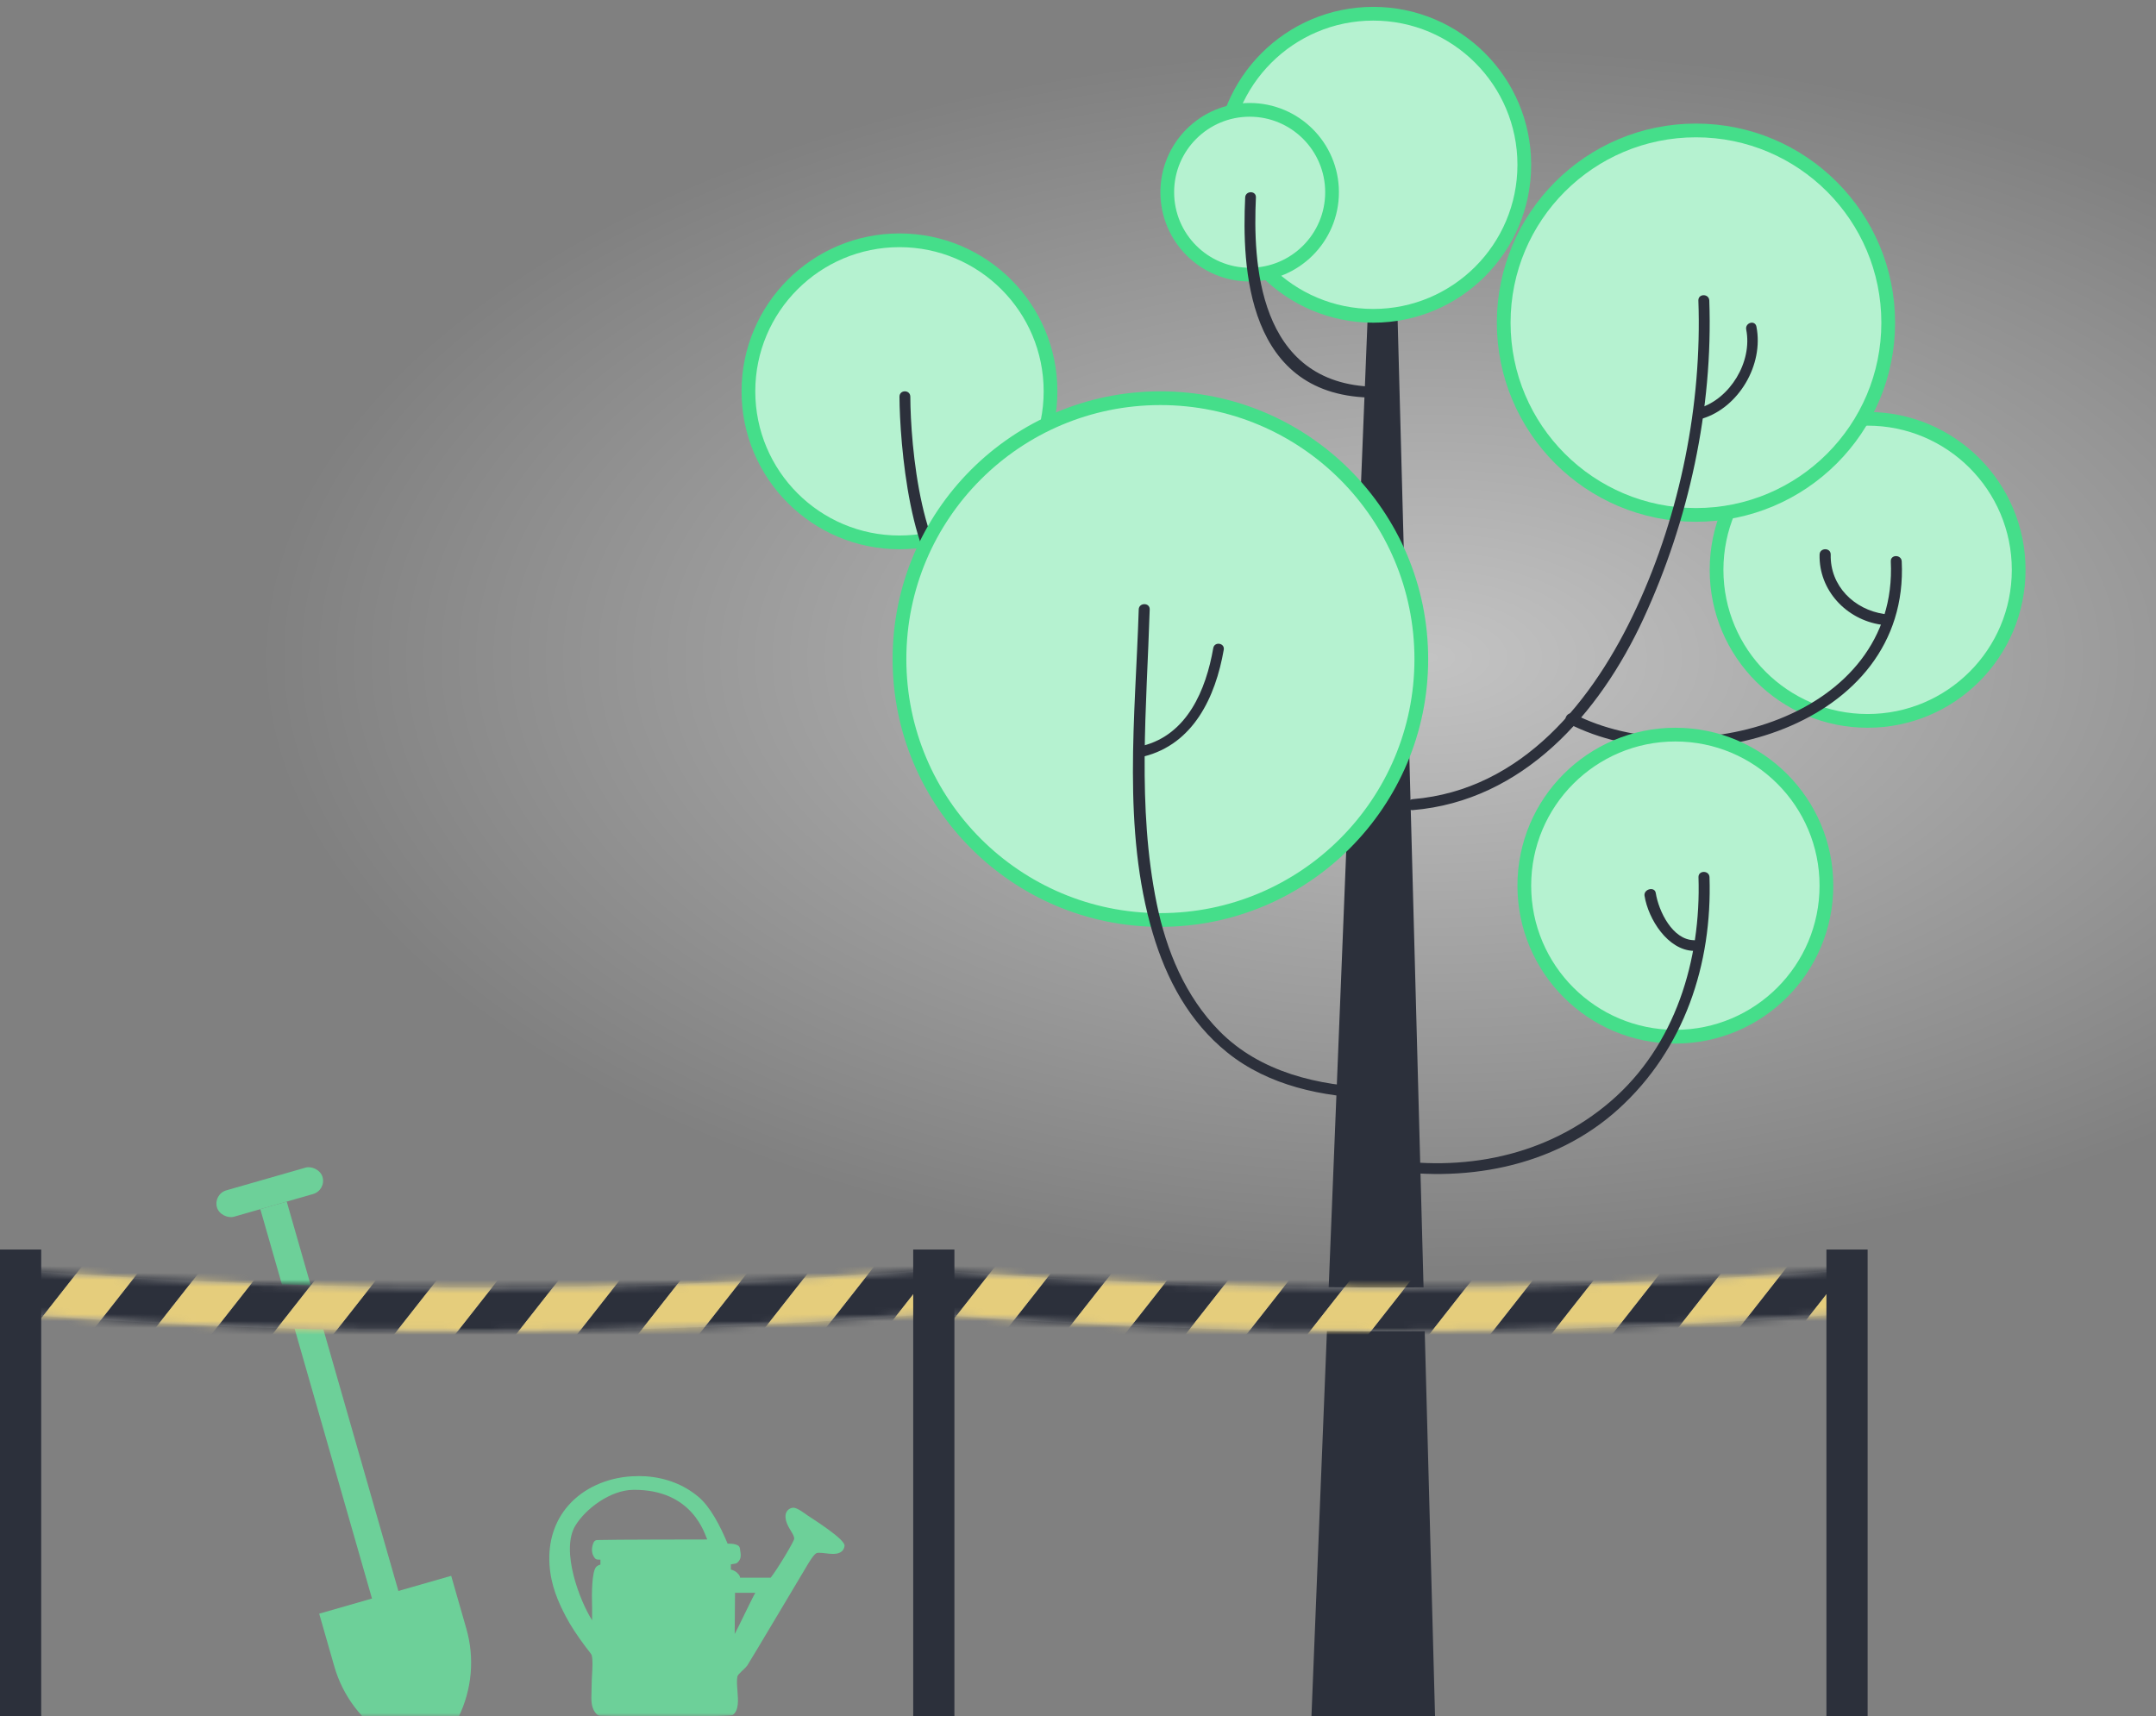 <svg xmlns="http://www.w3.org/2000/svg" xmlns:xlink="http://www.w3.org/1999/xlink" width="314" height="250" viewBox="0 0 314 250"><rect x="0" y="0" width="314" height="250" fill="#808080" stroke="none"/><defs><path id="d" d="M133.007,0 L133.005,6.445 C111.273,8.123 88.88,9 66.004,9 C43.478,9 21.421,8.15 0.002,6.522 L0,0.078 C21.403,1.743 43.464,2.613 66.004,2.613 C88.895,2.613 111.291,1.716 133.007,0 Z"/><path id="f" d="M133.007,0 L133.005,6.445 C111.273,8.123 88.88,9 66.004,9 C43.478,9 21.421,8.15 0.002,6.522 L0,0.078 C21.403,1.743 43.464,2.613 66.004,2.613 C88.895,2.613 111.291,1.716 133.007,0 Z"/><radialGradient id="a" cx="66.266%" cy="38.359%" r="68.55%" fx="66.266%" fy="38.359%" gradientTransform="matrix(-.796 0 0 -.519 1.19 .583)"><stop offset="0%" stop-color="#FFF"/><stop offset="100%" stop-color="#FFF" stop-opacity="0"/></radialGradient><rect id="b" width="314" height="250" x="0" y="0"/></defs><g fill="none" fill-rule="evenodd"><rect width="314" height="250" fill="url(#a)" opacity=".528"/><g transform="matrix(-1 0 0 1 294 2)"><circle cx="163" cy="55" r="22" fill="#B5F2D0" stroke="#45DE8A" stroke-width="2"/><path fill="#2C303B" d="M152.437,84.143 C147.511,86.138 141.456,84.861 136.382,84.222 C135.374,84.095 135.385,85.716 136.382,85.842 C142.459,86.609 149.004,87.743 154.725,84.863 C161.503,81.451 162.97,62.328 163,55.785 C163.005,54.738 161.426,54.738 161.421,55.785 C161.389,62.776 159.881,81.127 152.437,84.143 Z"/><circle cx="22" cy="81" r="22" fill="#B5F2D0" stroke="#45DE8A" stroke-width="2"/><circle cx="47" cy="45" r="28" fill="#B5F2D0" stroke="#45DE8A" stroke-width="2"/><polygon fill="#2C303B" points="91 24 94 24 103 248 85 248"/><circle cx="94" cy="22" r="22" fill="#B5F2D0" stroke="#45DE8A" stroke-width="2"/><circle cx="112" cy="26" r="12" fill="#B5F2D0" stroke="#45DE8A" stroke-width="2"/><path fill="#2C303B" d="M45.059,41.772 C44.492,57.545 48.037,73.814 54.64,88.099 C61.06,101.989 72.206,114.658 88.236,115.997 C89.259,116.081 89.251,114.484 88.236,114.4 C72.314,113.071 61.904,100.04 55.611,86.426 C49.285,72.741 46.106,56.846 46.649,41.772 C46.686,40.741 45.096,40.744 45.059,41.772"/><circle cx="125" cy="94" r="38" fill="#B5F2D0" stroke="#45DE8A" stroke-width="2"/><path fill="#2C303B" d="M126.557,86.765 C127.001,101.014 128.412,115.51 125.536,129.605 C124.134,136.469 121.386,143.129 116.388,148.198 C110.482,154.185 101.949,156.174 93.772,156.417 C92.744,156.448 92.741,158.03 93.772,158 C101.367,157.774 109.232,156.16 115.263,151.299 C120.817,146.825 124.123,140.636 126.114,133.918 C130.604,118.763 128.64,102.295 128.155,86.765 C128.124,85.746 126.526,85.744 126.557,86.765"/><path fill="#2C303B" d="M125.452,91.757 C125.359,97.928 123.684,104.804 117.51,107.428 C116.606,107.813 117.004,109.327 117.922,108.936 C124.782,106.021 126.893,98.752 127,91.757 C127.014,90.747 125.468,90.749 125.452,91.757" transform="scale(-1 1) rotate(9 0 -1450.157)"/><path fill="#2C303B" d="M38.194 45.577C37.094 51.164 40.809 57.359 46.048 58.963 47.004 59.256 47.409 57.712 46.459 57.421 42.062 56.075 38.75 50.728 39.68 46.003 39.877 44.994 38.392 44.567 38.194 45.577M93.749 54.338C92.743 54.358 92.753 55.908 93.749 55.913 112.606 56 113.112 36.732 112.652 26.76 112.606 25.749 111.043 25.744 111.089 26.76 111.509 35.866 111 54 93.749 54.338ZM17.032 79.771C15.849 103.91 47.542 112.649 65.597 103.37 66.511 102.9 65.707 101.522 64.795 101.99 47.766 110.741 17.503 102.626 18.624 79.771 18.674 78.74 17.084 78.745 17.032 79.771"/><circle cx="50" cy="127" r="22" fill="#B5F2D0" stroke="#45DE8A" stroke-width="2"/><path fill="#2C303B" d="M19.003,78.782 C18.882,83.982 22.896,88.25 27.98,88.99 C29.003,89.139 29.443,87.583 28.412,87.432 C24.022,86.792 20.519,83.331 20.624,78.782 C20.649,77.738 19.026,77.741 19.003,78.782" transform="matrix(-1 0 0 1 48 0)"/><path fill="#2C303B" d="M45.028,125.767 C44.618,138.423 48.682,150.804 58.26,159.512 C67.752,168.139 81.041,170.41 93.42,168.22 C94.437,168.039 94.004,166.51 92.992,166.689 C80.963,168.82 68.736,166.441 59.397,158.39 C49.975,150.269 46.244,137.782 46.633,125.767 C46.667,124.743 45.061,124.746 45.028,125.767"/><path fill="#2C303B" d="M54.02,135.989 C55.003,136.148 55.426,134.514 54.435,134.356 C51.732,133.922 47.63,131.906 47.557,128.818 C47.531,127.729 45.973,127.726 46,128.818 C46.089,132.602 50.622,135.445 54.02,135.989 Z" transform="rotate(-90 50.5 132)"/></g><g style="mix-blend-mode:darken"><mask id="c" fill="#fff"><use xlink:href="#b"/></mask><g fill="#6DD099" mask="url(#c)"><g transform="scale(-1 1) rotate(16 -625.306 -87.519)"><path d="M-6.47930922e-14,63 L20,63 L20,71.001 C20,75.458 18.347,79.756 15.36,83.064 L10,89 L10,89 L4.64,83.064 C1.653,79.756 -5.7141862e-14,75.458 -6.47930922e-14,71.001 L-6.47930922e-14,63 L-6.47930922e-14,63 Z"/><path d="M8,4 L12,4 L12,72 C12,73.105 11.105,74 10,74 C8.895,74 8,73.105 8,72 L8,4 L8,4 Z"/><rect width="4" height="16" x="8" y="-6" rx="2" transform="rotate(90 10 2)"/></g></g><path fill="#6DD099" d="M107,238 C107.003,237.87 107.042,232.471 107.05,232 L110,232 C109.503,232.848 107.306,237.5 107,238 Z M86.879,228.173 C86.146,228.797 86.19,232.531 86.225,233.611 C86.231,233.803 86.237,233.985 86.237,234.136 L86.237,236 C84.442,233.199 81.609,225.835 83.792,222.221 C85.227,219.843 88.821,217.026 92.27,217 C100.957,216.937 102.663,223.568 103,224.233 C102.514,224.236 88.712,224.242 86.966,224.313 C86.749,224.321 86.557,224.449 86.466,224.643 C86.134,225.356 86.073,226.256 86.626,226.946 C86.731,227.077 86.889,227.156 87.058,227.162 C87.188,227.166 87.317,227.17 87.447,227.174 L87.447,227.879 C87.209,227.953 87.023,228.05 86.879,228.173 Z M117.547,220.684 C117.436,220.609 116.145,219.605 115.566,219.605 C115.4,219.605 115.242,219.64 115.096,219.709 C114.788,219.856 114.57,220.102 114.466,220.42 C114.24,221.112 114.621,221.983 114.868,222.441 C114.967,222.625 115.073,222.799 115.177,222.967 C115.445,223.406 115.677,223.785 115.666,224.136 C115.653,224.508 113.182,228.635 112.239,229.801 L107.789,229.801 C107.761,229.63 107.695,229.411 107.509,229.252 C107.263,228.934 106.891,228.734 106.446,228.61 L106.446,227.856 C106.671,227.827 106.898,227.79 107.124,227.743 C107.227,227.721 107.322,227.673 107.398,227.602 C108.005,227.042 107.927,226.536 107.754,225.511 C107.726,225.343 107.625,225.196 107.479,225.109 C107.085,224.875 106.585,224.843 106.104,224.843 C106.06,224.843 106.016,224.844 105.971,224.844 C104.926,222.34 103.481,219.48 101.671,217.981 C99.569,216.24 97.013,215.248 94.073,215.031 C93.792,215.01 93.472,215 93.121,215 C92.775,215 92.402,215.01 92.043,215.03 C88.357,215.235 84.99,216.77 82.806,219.242 C80.765,221.551 79.807,224.554 80.032,227.927 C80.234,230.939 81.293,233.325 82.408,235.453 C83.076,236.728 84.049,238.222 85.302,239.893 C85.389,240.009 85.486,240.13 85.587,240.258 C85.78,240.501 86.14,240.952 86.182,241.111 C86.348,241.768 86.287,242.853 86.228,243.902 C86.197,244.467 86.164,245.052 86.164,245.596 C86.164,245.87 86.154,246.155 86.145,246.431 C86.102,247.727 86.057,248.876 86.966,249.739 C87.069,249.836 87.203,249.892 87.343,249.897 C89.974,249.991 106.329,250.114 106.741,249.786 C107.624,249.083 107.511,247.653 107.402,246.269 C107.343,245.519 107.281,244.743 107.392,244.198 C107.467,243.824 108.423,243.142 108.831,242.594 C109.059,242.287 117.661,227.824 117.727,227.719 C118.059,227.19 118.615,226.304 118.965,226.204 C119.046,226.181 119.16,226.169 119.306,226.169 C119.571,226.169 119.89,226.207 120.227,226.246 C120.598,226.29 120.981,226.335 121.339,226.335 C122.608,226.335 122.942,225.687 122.998,225.143 C123.095,224.214 118.498,221.321 117.547,220.684 L117.547,220.684 Z" mask="url(#c)"/></g><g transform="translate(0 182)"><g transform="translate(2.996 2.914)"><mask id="e" fill="#fff"><use xlink:href="#d"/></mask><use xlink:href="#d" fill="#979797" fill-rule="nonzero"/><polygon fill="#2C303B" points="2.004 -2.914 10.879 -2.914 -.121 11.086 -8.996 11.086" mask="url(#e)"/><polygon fill="#2C303B" points="73.004 -2.914 81.879 -2.914 70.879 11.086 62.004 11.086" mask="url(#e)"/><polygon fill="#2C303B" points="37.504 -2.914 46.379 -2.914 35.379 11.086 26.504 11.086" mask="url(#e)"/><polygon fill="#2C303B" points="108.504 -2.914 117.379 -2.914 106.379 11.086 97.504 11.086" mask="url(#e)"/><polygon fill="#2C303B" points="19.754 -2.914 28.629 -2.914 17.629 11.086 8.754 11.086" mask="url(#e)"/><polygon fill="#2C303B" points="90.754 -2.914 99.629 -2.914 88.629 11.086 79.754 11.086" mask="url(#e)"/><polygon fill="#2C303B" points="55.254 -2.914 64.129 -2.914 53.129 11.086 44.254 11.086" mask="url(#e)"/><polygon fill="#2C303B" points="126.254 -2.914 135.129 -2.914 124.129 11.086 115.254 11.086" mask="url(#e)"/><polygon fill="#E5CD7C" points="10.879 -2.914 19.754 -2.914 8.754 11.086 -.121 11.086" mask="url(#e)"/><polygon fill="#E5CD7C" points="81.879 -2.914 90.754 -2.914 79.754 11.086 70.879 11.086" mask="url(#e)"/><polygon fill="#E5CD7C" points="46.379 -2.914 55.254 -2.914 44.254 11.086 35.379 11.086" mask="url(#e)"/><polygon fill="#E5CD7C" points="117.379 -2.914 126.254 -2.914 115.254 11.086 106.379 11.086" mask="url(#e)"/><polygon fill="#E5CD7C" points="28.629 -2.914 37.504 -2.914 26.504 11.086 17.629 11.086" mask="url(#e)"/><polygon fill="#E5CD7C" points="99.629 -2.914 108.504 -2.914 97.504 11.086 88.629 11.086" mask="url(#e)"/><polygon fill="#E5CD7C" points="64.129 -2.914 73.004 -2.914 62.004 11.086 53.129 11.086" mask="url(#e)"/><polygon fill="#E5CD7C" points="135.129 -2.914 144.004 -2.914 133.004 11.086 124.129 11.086" mask="url(#e)"/></g><g transform="translate(135.996 2.914)"><mask id="g" fill="#fff"><use xlink:href="#f"/></mask><use xlink:href="#f" fill="#979797" fill-rule="nonzero"/><polygon fill="#2C303B" points="2.004 -2.914 10.879 -2.914 -.121 11.086 -8.996 11.086" mask="url(#g)"/><polygon fill="#2C303B" points="73.004 -2.914 81.879 -2.914 70.879 11.086 62.004 11.086" mask="url(#g)"/><polygon fill="#2C303B" points="37.504 -2.914 46.379 -2.914 35.379 11.086 26.504 11.086" mask="url(#g)"/><polygon fill="#2C303B" points="108.504 -2.914 117.379 -2.914 106.379 11.086 97.504 11.086" mask="url(#g)"/><polygon fill="#2C303B" points="19.754 -2.914 28.629 -2.914 17.629 11.086 8.754 11.086" mask="url(#g)"/><polygon fill="#2C303B" points="90.754 -2.914 99.629 -2.914 88.629 11.086 79.754 11.086" mask="url(#g)"/><polygon fill="#2C303B" points="55.254 -2.914 64.129 -2.914 53.129 11.086 44.254 11.086" mask="url(#g)"/><polygon fill="#2C303B" points="126.254 -2.914 135.129 -2.914 124.129 11.086 115.254 11.086" mask="url(#g)"/><polygon fill="#E5CD7C" points="10.879 -2.914 19.754 -2.914 8.754 11.086 -.121 11.086" mask="url(#g)"/><polygon fill="#E5CD7C" points="81.879 -2.914 90.754 -2.914 79.754 11.086 70.879 11.086" mask="url(#g)"/><polygon fill="#E5CD7C" points="46.379 -2.914 55.254 -2.914 44.254 11.086 35.379 11.086" mask="url(#g)"/><polygon fill="#E5CD7C" points="117.379 -2.914 126.254 -2.914 115.254 11.086 106.379 11.086" mask="url(#g)"/><polygon fill="#E5CD7C" points="28.629 -2.914 37.504 -2.914 26.504 11.086 17.629 11.086" mask="url(#g)"/><polygon fill="#E5CD7C" points="99.629 -2.914 108.504 -2.914 97.504 11.086 88.629 11.086" mask="url(#g)"/><polygon fill="#E5CD7C" points="64.129 -2.914 73.004 -2.914 62.004 11.086 53.129 11.086" mask="url(#g)"/><polygon fill="#E5CD7C" points="135.129 -2.914 144.004 -2.914 133.004 11.086 124.129 11.086" mask="url(#g)"/></g><rect width="6" height="68" x="266" fill="#2C303B"/><rect width="6" height="68" x="133" fill="#2C303B"/><rect width="6" height="68" fill="#2C303B"/></g></g></svg>